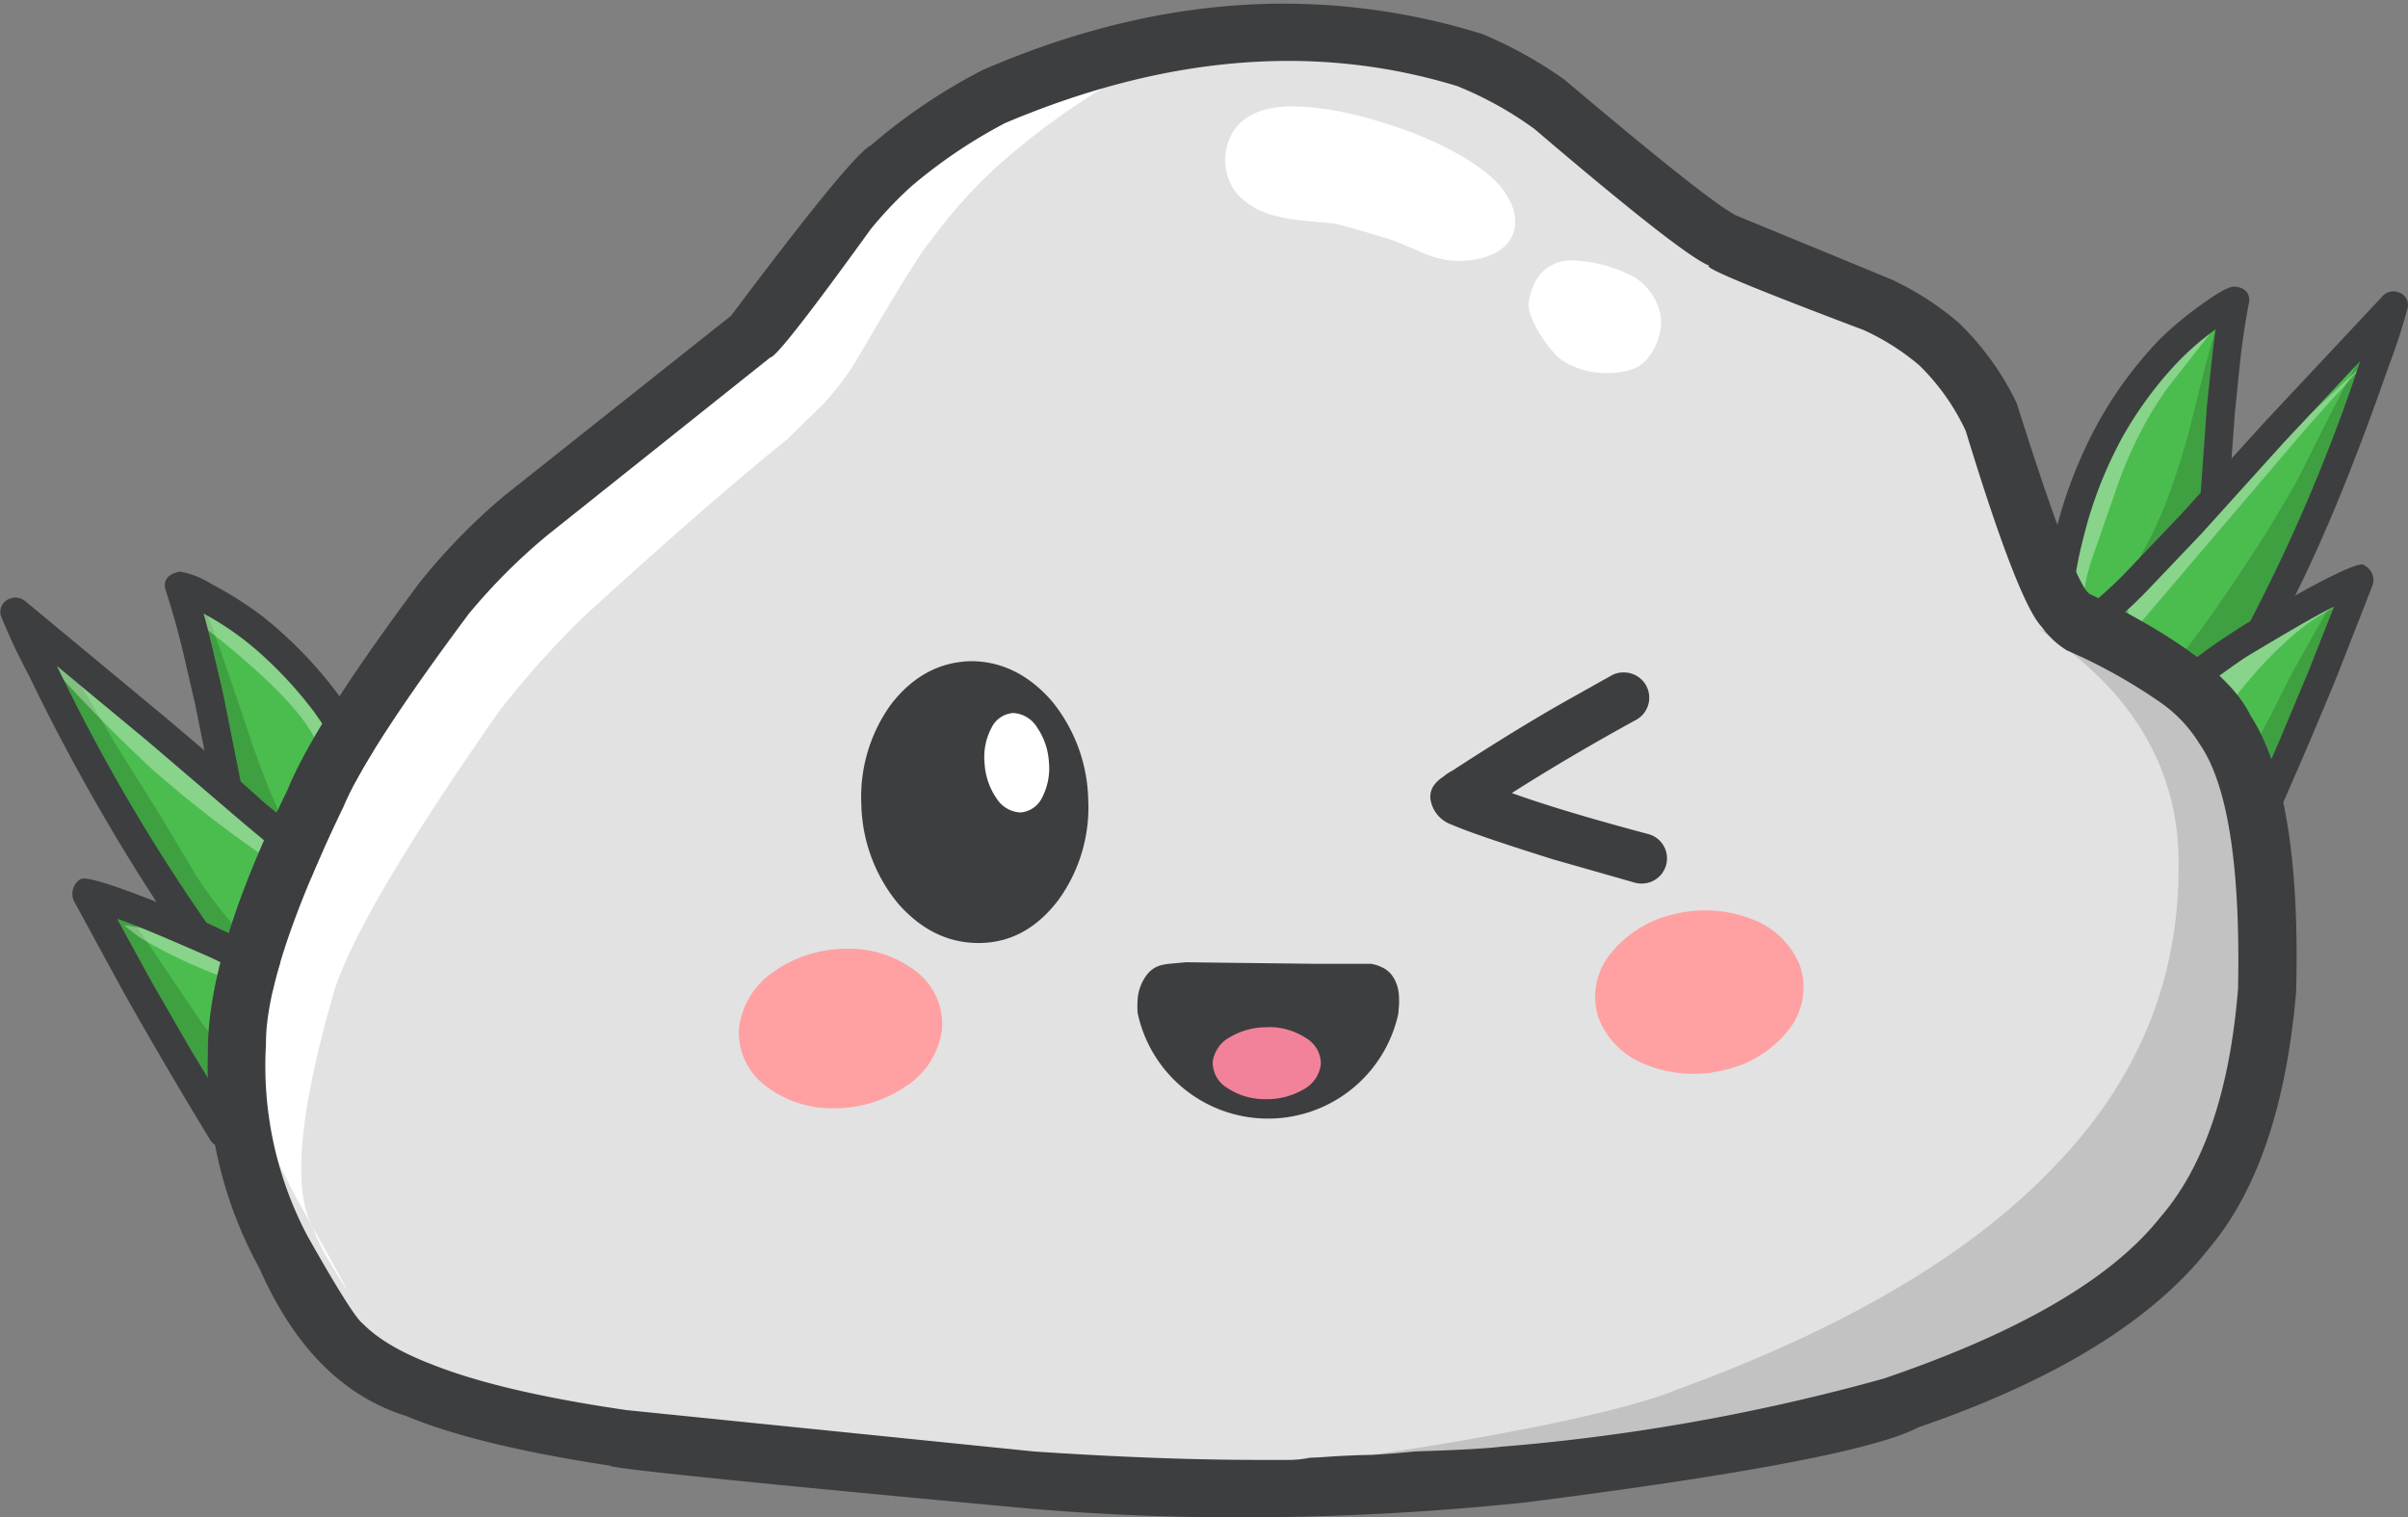 <svg xmlns="http://www.w3.org/2000/svg" viewBox="0 0 309.92 195.3"><rect x="0" y="0" width="309.92" height="195.3" fill="#808080" stroke="none"/><defs><style>.cls-1{fill:#e2e2e2;}.cls-2{fill:#4bbd4e;}.cls-3,.cls-6{fill:#fff;}.cls-4{fill:#c2c2c2;}.cls-5{fill:#3fa042;}.cls-6{fill-opacity:0.34;}.cls-7{fill:#3d3e40;}.cls-8{fill:#f2829a;}.cls-9{fill:#ffa1a2;}</style></defs><title>Fichier 3</title><g id="Calque_2" data-name="Calque 2"><g id="Calque_1-2" data-name="Calque 1"><path class="cls-1" d="M167.23,4.55a52.88,52.88,0,0,0-15.48,2.6h0q-18,.25-35.46,12.68a71.23,71.23,0,0,0-8.66,8.46Q92.91,47.9,91.44,48.17q-3,3.28-21.46,16.17a96.2,96.2,0,0,0-9.75,9A94.19,94.19,0,0,0,43.45,96.48Q25.68,129.6,31.8,150.57q2.08,10.06,12.51,21,5,5.68,17.11,9.4,15,4.24,24.23,4.54l56.5,2.36,3.21,0h0l-1.58,2.58,0,.07A177.1,177.1,0,0,0,174,192.91c3.52,0,7.14-.08,10.84-.25q17-1,51.42-8.88,34.07-9.51,47.27-30.73,5.91-9.2,7.16-22.73,2.1-21.21-2.29-29.28a43.92,43.92,0,0,0-7.67-11.71q-.42-1.12-10.82-9.27a28.61,28.61,0,0,1-3.25-3.36q-.83-.42-7.58-12.52l-2.15-2.67h0q-3.81-11.85-10-17a40.67,40.67,0,0,0-7.49-5.11q-1-.7-19.85-9.6-3.92-2-7.69-4.23-4.8-2.79-15.77-12.78a24.83,24.83,0,0,0-4-2.67A47.63,47.63,0,0,0,170,4.64h-.25Q168.51,4.55,167.23,4.55Z"/><path class="cls-2" d="M301,76.76q-9.07,2.37-17,10.41l8.18,12c.3-.53.61-1.15.94-1.86l4.22-9.45q.55-1.26,2.33-4.75c.26-.53.49-1.07.71-1.62q1.2-3.15.59-4.71"/><path class="cls-2" d="M305.12,43.66l-3.73,3.84L283.72,65,270.78,78.73l14.4,9.13q4.95-5.19,4.9-5.64,1.21-2,6.85-13.43c2.57-4.64,3.88-7.09,3.91-7.36a50.91,50.91,0,0,0,4.31-17.73"/><path class="cls-2" d="M287.18,41.26q-3.44.12-8.81,5.48a69.44,69.44,0,0,0-8.93,12.8,47.88,47.88,0,0,0-4.25,13.63,22.54,22.54,0,0,0-.25,4.24c.08.52.71,1.2,1.88,2a15.91,15.91,0,0,0,9.24,2.44l11.13-17a24.49,24.49,0,0,1-.92-7.34c0-1.27,0-2.94.15-5q0-.66.59-6.69c.12-2.53.2-4,.24-4.42a.11.11,0,0,0,0-.12"/><path class="cls-2" d="M13.39,115.89q-.27.23.12,1.53a20.92,20.92,0,0,0,1.16,3.08q.09.45,4.72,8.84l2.6,5.45q.47,1,.72,1.41a21.33,21.33,0,0,0,2.58,3.68,50.19,50.19,0,0,0,4.19,4l2.34-19.8A97.14,97.14,0,0,0,23,119.27a71.77,71.77,0,0,0-9.58-3.39"/><path class="cls-2" d="M5.85,82.46q-.36,2,1.45,7,.47,1.74,7.21,14.12,8.05,14.53,15.42,22.49l7.76-19.23A148,148,0,0,1,20.85,95.28q-2.69-2.07-6.48-5.21-6.18-5.88-8.5-7.62"/><path class="cls-2" d="M24.75,76.74a31.63,31.63,0,0,1,1.71,4.05,39.71,39.71,0,0,1,1,4.14c.18,1,.37,2.18.57,3.66q.18,1.23,1,9.19.46,3.82.87,6.18L38,108.9a76.2,76.2,0,0,0,5-10.09c.81-2.11,1-3.76.67-5a13,13,0,0,0-2-2.56l-3.26-3.18q-4.9-5.2-6.89-7a21.38,21.38,0,0,0-6.71-4.38"/><path class="cls-3" d="M193.29,24.19q-3.1-3.68-10.91-6.88-9.4-3.6-16.3-3.63-5.29.11-7.33,3.21a7,7,0,0,0,.35,7.93,9.63,9.63,0,0,0,4.62,2.85,21.85,21.85,0,0,0,2.83.58q1.35.2,4.95.48l.6.14c1.24.29,3.41.9,6.5,1.85.7.2,2.34.85,4.92,2,.46.18.86.32,1.21.42a11.79,11.79,0,0,0,3.36.45q5-.26,6.48-3.1c.88-1.91.46-4-1.28-6.26"/><path class="cls-3" d="M213.68,40.36a7.48,7.48,0,0,0-3.36-4.7,18.08,18.08,0,0,0-8-2.14,5.15,5.15,0,0,0-4.1,1.8A6.52,6.52,0,0,0,197,37.8a4.14,4.14,0,0,0-.19,2.12,11.87,11.87,0,0,0,1.52,3.26,14.16,14.16,0,0,0,2.44,3A10.19,10.19,0,0,0,206.24,48q4,.14,5.57-1.6a7.58,7.58,0,0,0,1.68-3,6,6,0,0,0,.19-3"/><path class="cls-3" d="M169.49,0l-2.31.65c-2,.58-1.28.38,2.2-.62M166.11,1,126.63,12.24l-1.87,1.26a82.73,82.73,0,0,0-10.93,10Q98.55,39.55,87.26,53.09l-3.67,3.36a242.32,242.32,0,0,0-19,15.44,120.19,120.19,0,0,0-13,13.69q-14.76,17-20.2,40.68-2.5,12.33,8.79,31.52-3.86-7.12,2.83-30.21,3.26-10.35,21.26-36.06A120.29,120.29,0,0,1,75,79.48q16.32-14.9,26.27-22.9l4.81-4.7a37.41,37.41,0,0,0,3.84-5q8.33-14.26,9.81-15.82a64.28,64.28,0,0,1,9-10A93.65,93.65,0,0,1,165.9,1M40.2,157.88a28.29,28.29,0,0,0,1.57,3.42q6.34,10.71-1.54-3.37"/><path class="cls-4" d="M258.49,74.58l2.56,2c-1-.77-1.82-1.43-2.56-2"/><path class="cls-4" d="M262.22,80.82q18.19,11.88,18.17,30.25.23,23-17,40.09-15.8,16.08-47.46,27.66-7,2.87-25.64,6.22-22.68,4.05-37.45,4.29,6.67,1,47.4-1.16a205.79,205.79,0,0,0,30.4-4.46,180.24,180.24,0,0,0,28.75-9.5,57.54,57.54,0,0,0,15.86-11.06q20.06-20.16,14.38-54.92a50,50,0,0,0-5.57-17L262.35,80.88"/><path class="cls-5" d="M300.19,77.48q-1,1.62-4.93,8.67l-1,1.91-2,4-1.67,3.14a4.31,4.31,0,0,0,.08,2.52,16.64,16.64,0,0,0,.62,2.18c0,.08.14.06.31,0a16.66,16.66,0,0,0,3.88-5.46c.45-1,.92-2.1,1.4-3.41l1.86-5.35.55-1.47a26,26,0,0,1,1.64-3.31l-.71-3.41"/><path class="cls-5" d="M305.22,43.55q-1.1,1.74-5.48,10.11l-3.95,7.9c-.35.68-1.7,3-4.06,6.92q-7.78,12.18-12,17A3.94,3.94,0,0,0,279.9,88a6.78,6.78,0,0,0,3.47-1,17.48,17.48,0,0,0,3.9-2.89,32.64,32.64,0,0,0,5.18-5.68l12.77-34.92"/><path class="cls-5" d="M285.53,41c-.76,2.64-1.36,4.82-1.82,6.56q-2.16,8.76-2.11,8.41c-.69,2.5-1.38,4.7-2.05,6.58a55.24,55.24,0,0,1-3,7.06,70.38,70.38,0,0,1-3.66,6.17c0,.15.09.13.42-.08.55-.35,1.23-.82,2-1.41a25.76,25.76,0,0,0,2.61-2.36,70.94,70.94,0,0,0,7.33-8.81l.28-22.1"/><path class="cls-5" d="M29.23,135.73a53.08,53.08,0,0,1-3.57-4.54l-7-10.37-1.39-2c-1.55-2.11-2.31-3-2.27-2.74q-.24.62.42,4.41a23.45,23.45,0,0,0,1.49,4.59,94.6,94.6,0,0,0,8,13.84l1.29,1.6,2.94-4.78"/><path class="cls-5" d="M31.11,120.18a49.64,49.64,0,0,1-5.89-7.52q-3.82-6.57-10.29-16.79L8.38,84.8,7.22,82.93c-.08-.13-.17-.19-.25-.18a7.25,7.25,0,0,0-.38,3.87A17,17,0,0,0,8.07,92c.49,1,.91,1.83,1.27,2.42l6.17,9.65,8.15,13.81a7.17,7.17,0,0,0,3.27,2.84l4.16-.58"/><path class="cls-5" d="M36.77,106.32Q35,102.65,33.64,99c-.32-.86-.64-1.77-1-2.72q-4.56-13.56-4.6-13.49-1-3-2.13-5.51a6.61,6.61,0,0,0-.47,2.85,19.52,19.52,0,0,0,.29,4.19q0,.8,2.35,10,1.29,5.16,2,7l6.66,5"/><path class="cls-6" d="M42.05,94.84q.68-2.94-4.73-8.69a67.38,67.38,0,0,0-6.8-6.43,15.28,15.28,0,0,0-4.91-2.36l-.05,2.85a96.75,96.75,0,0,1,9.8,8.33,45.07,45.07,0,0,1,3.32,3.67,23.27,23.27,0,0,1,2.16,3.4c.06.11.33,0,.8-.31a1,1,0,0,0,.41-.45"/><path class="cls-6" d="M35.08,111l-1.39-5.49L14.26,91,5.88,84.47q-.91-.69-.6-.3,2.31,2.74,4.94,5.54,5.24,5.52,9.45,9.37a150,150,0,0,0,15.38,11.86"/><path class="cls-6" d="M29.26,125.94l-.06-2.41-3.43-1.46-1.84-.74c-1.34-.52-2.62-1-3.82-1.33a20.25,20.25,0,0,0-4.05-.9s0,0,0,.05l.62.51q.7.56,1.32,1A51.91,51.91,0,0,0,23,123.34a63.63,63.63,0,0,0,6.21,2.6"/><path class="cls-6" d="M286.19,40.67,281.31,44a34.53,34.53,0,0,0-3.79,3.84A86,86,0,0,0,268.12,62a18.87,18.87,0,0,0-2.43,8.47,8,8,0,0,0,.72,3.27c.74,1.38,1.35,2.11,1.85,2.2a26.83,26.83,0,0,1,.87-3.67l3.34-9.61a55.26,55.26,0,0,1,3-7,44.74,44.74,0,0,1,3.6-5.86l7.11-9.06"/><path class="cls-6" d="M306,45.21l-8.68,8.12L283.36,64.87q-3.24,2.82-4.86,4.53A21.58,21.58,0,0,0,274.07,76a5.12,5.12,0,0,0-.19,2.59q.47,2.3,1,2.28l21.66-25.42Q304,47,306,45.21"/><path class="cls-6" d="M301.84,77.49l-7.67,3.15a23,23,0,0,0-2.55,1,22.23,22.23,0,0,0-3.93,2.54,9.15,9.15,0,0,0-1.75,2.14,5.43,5.43,0,0,0-.65,2,.68.68,0,0,0,.1.49c.13.23.4.64.8,1.2s.6.66.74.55a.52.52,0,0,0,.18-.15c1.69-2.1,3-3.69,4-4.75a47.56,47.56,0,0,1,3.58-3.5,26.66,26.66,0,0,1,7.1-4.64"/><path class="cls-7" d="M165.82,7.84a74.09,74.09,0,0,1,21.67,3.22l.45.18a46.34,46.34,0,0,1,9.53,5.34Q216.63,32.92,220,34.2q-1.51.21,19.84,8.27A30.68,30.68,0,0,1,247,47a28.78,28.78,0,0,1,6,8.46q6.71,22,9.79,25.24a11.27,11.27,0,0,0,3.21,3,69.17,69.17,0,0,1,12,6.67,17.71,17.71,0,0,1,5.05,5.31q5.46,7.77,5,31.51Q286.47,147,278,156.72q-9.35,11.79-35.54,20.71a263.08,263.08,0,0,1-49.32,8.78c-1.94.23-5.54.43-10.78.59h-.11l-2.68.25c-1.31.1-2.35.17-3.1.21-1.25,0-2.54.07-3.88.13l-1.2.07-1.39.1-1.48.07h0a13.4,13.4,0,0,1-3.11.27c-.57,0-1.19,0-1.88,0h-1.6q-12.61,0-28.8-1.08l-52.5-5.33q-16.14-2.35-24.91-5.83-6.06-2.3-9-5.27-1.3-.94-7.16-11.33a46.8,46.8,0,0,1-5.33-24.58q-.11-9.75,10-30.69,3-7.2,16.1-24.78a76.28,76.28,0,0,1,10.09-10.1L99.15,46q1,0,12.92-16.51a51.11,51.11,0,0,1,5.11-5.41,65.67,65.67,0,0,1,12.18-8.24Q148.27,7.84,165.82,7.84Zm-.08,180.22.88,0h-.88ZM165.23.47q-19,0-38.69,8.51A73.35,73.35,0,0,0,112.1,18.7q-2.41,1.14-18,21.93L65,63.73A78.65,78.65,0,0,0,53.85,75.18Q40.4,93.24,37,101.68q-10.37,21.13-10.24,33.8a53.84,53.84,0,0,0,6.65,27.8q6.69,15.16,18.82,18.95,9,3.78,26.27,6.41,0,.53,54.1,5.54,13.44,1.13,27.18,1.12a353.72,353.72,0,0,0,36.51-1.92q42.54-5.41,50.59-9.66,26.5-9.1,37.46-23.07,9.27-11,11.18-32.95.68-25.5-5.88-35.62-3.52-7.32-20.72-15.65-2.06-1.43-9.36-24.54A35.8,35.8,0,0,0,252,41.46a37.5,37.5,0,0,0-8.72-5.56l-19.42-8q-2.51-.74-22.47-17.62A54.72,54.72,0,0,0,191,4.47l-.25-.1A86,86,0,0,0,165.23.47Z"/><path class="cls-7" d="M10.78,113.07a1,1,0,0,0-.4.07h0a2.25,2.25,0,0,0-.89,2.78l6.43,11.81q5.23,9.29,11.2,19.1a2.53,2.53,0,0,0,.59.55h0a1.77,1.77,0,0,0,1,.29,2.37,2.37,0,0,0,.83-.17,1.9,1.9,0,0,0,.92-2.55l-3.63-6.09h0L24.6,135.2l-5.07-8.8-4.46-8.14h0q2.17.64,11.94,4.93c.38.17.84.39,1.37.66h0c1.56.79,3.75,2,6.57,3.64l.14,0h0c.26-1.15.58-2.37,1-3.65h0a49.72,49.72,0,0,0-6.62-3.71c-.79-.39-1.64-.79-2.54-1.21l-.35-.15h0q-3.63-1.55-6.45-2.69h0Q12.53,113.08,10.78,113.07Z"/><path class="cls-7" d="M2,76.9a1.51,1.51,0,0,0-.68.16l-.08,0a1.82,1.82,0,0,0-1.13,2.2,81.33,81.33,0,0,0,3.57,7.6,265,265,0,0,0,16.45,29.22h0c1.34,2,2.65,3.85,3.92,5.53a1.86,1.86,0,0,0,1.18.44,2.27,2.27,0,0,0,1.16-.36,1.91,1.91,0,0,0,.63-2.3l-.44-.62h0A239.08,239.08,0,0,1,7.33,85.72h0l11.58,9.6L31.6,106.17l2.4,2h0l6,4.9c.5-1.18,1-2.39,1.58-3.64h0l-6-4.85-1.26-1L31,100.61l-4.67-4L21.25,92.3,3.38,77.48A2.34,2.34,0,0,0,2,76.9Z"/><path class="cls-7" d="M23.19,73.58a.88.88,0,0,0-.35.06h0c-1.24.33-1.77,1-1.59,2.12.93,2.8,1.74,5.7,2.44,8.72l1.42,6.14,1.21,6,1,4.83a2,2,0,0,0,.33.73,1.9,1.9,0,0,0,1.5.77,2.38,2.38,0,0,0,.68-.1A1.91,1.91,0,0,0,31.05,101l-.07-.37L28.72,89.3Q26.62,80.21,26.2,79h.05a37.24,37.24,0,0,1,7,4.87,52.53,52.53,0,0,1,7.18,7.76l1.06,1.52h0a57.49,57.49,0,0,1,4.29,7.4q.94-1.78,2.28-3.93h0a57.35,57.35,0,0,0-4.36-7h0a54.36,54.36,0,0,0-9.83-10.23A48,48,0,0,0,27.1,75.1,10.81,10.81,0,0,0,23.19,73.58Z"/><path class="cls-7" d="M208.94,86.55a3.16,3.16,0,0,0-1.43.33L201.94,90q-6.52,3.66-15,9.18a6.37,6.37,0,0,0-1.76,1.34l.61-.58-.35.25a4.47,4.47,0,0,0-.74.7,2.59,2.59,0,0,0-.61,1.85,4.12,4.12,0,0,0,2.78,3.41q2.85,1.26,13,4.45l10.52,3a3.13,3.13,0,0,0,.86.12,3.24,3.24,0,0,0,1-6.34q-11.28-3-17.67-5.31,7.58-4.82,16.1-9.48a3.21,3.21,0,0,0,.68-.54A3.25,3.25,0,0,0,209,86.55"/><path class="cls-7" d="M124.82,85.1q-6,.21-10.13,5.54a20.32,20.32,0,0,0-3.83,12.94,20.7,20.7,0,0,0,4.75,12.74q4.53,5.13,10.51,5.05t10.12-5.56a20.29,20.29,0,0,0,3.82-12.87,20.76,20.76,0,0,0-4.73-12.76q-4.53-5.13-10.5-5.08"/><path class="cls-3" d="M130.38,91.77a3.38,3.38,0,0,0-2.79,1.94,8.1,8.1,0,0,0-.87,4.54,8.82,8.82,0,0,0,1.55,4.52,3.83,3.83,0,0,0,3.06,1.8,3.37,3.37,0,0,0,2.8-1.93A8.17,8.17,0,0,0,135,98.1a8.82,8.82,0,0,0-1.55-4.52,3.84,3.84,0,0,0-3.06-1.81"/><path class="cls-7" d="M152.64,123.85l-2.17.2a6.85,6.85,0,0,0-1,.17,3.37,3.37,0,0,0-1.79,1.15,5.86,5.86,0,0,0-1.26,3.24,11.8,11.8,0,0,0,0,1.77h0a17.16,17.16,0,0,0,33.54.14h0l.09-1.07a8.86,8.86,0,0,0,0-1.21,5,5,0,0,0-.7-2.42,3.44,3.44,0,0,0-1.61-1.38,5.27,5.27,0,0,0-1.28-.39h-7.31Z"/><path class="cls-8" d="M163.35,132.22a9.29,9.29,0,0,0-5,1.24,4.28,4.28,0,0,0-2.27,3.21,3.83,3.83,0,0,0,1.81,3.32,8.75,8.75,0,0,0,4.84,1.48,9.37,9.37,0,0,0,5-1.23A4.28,4.28,0,0,0,170,137a3.83,3.83,0,0,0-1.81-3.33,8.81,8.81,0,0,0-4.84-1.48"/><path class="cls-9" d="M109,122.12a16.15,16.15,0,0,0-9.5,3,10.22,10.22,0,0,0-4.39,7.27,8.56,8.56,0,0,0,3.27,7.25,14,14,0,0,0,9,3,16.12,16.12,0,0,0,9.46-3,10.22,10.22,0,0,0,4.41-7.27,8.52,8.52,0,0,0-3.24-7.26,14.05,14.05,0,0,0-9-3"/><path class="cls-9" d="M215.35,117.69a16.57,16.57,0,0,1,10.19.64,10.47,10.47,0,0,1,6.18,6.13,8.77,8.77,0,0,1-1.44,8,14.47,14.47,0,0,1-8.23,5.23,16.42,16.42,0,0,1-10.13-.63,10.45,10.45,0,0,1-6.2-6.11,8.7,8.7,0,0,1,1.41-8,14.39,14.39,0,0,1,8.2-5.25"/><path class="cls-7" d="M304.21,72.68q-1.33-.51-14.89,7.45-6.93,4.32-9,6.67a1.79,1.79,0,0,0,.4,2,1.83,1.83,0,0,0,2,.37c3.3-2.52,5.62-4.18,7-5q8.68-5.2,10.67-6.07l-3.24,8.21-3.73,8.91-4.32,9.89a1.81,1.81,0,0,0,3.34,1.38q4.46-10,8.29-19.34l4.66-11.9a2.15,2.15,0,0,0-1.17-2.52"/><path class="cls-7" d="M308.5,37.56a1.89,1.89,0,0,0-1.94.65L291.47,54.32l-11,12.14-7.12,7.46c-1.19,1.21-2.53,2.44-4,3.7-.81,1.32-.54,2.31.81,2.95a1.81,1.81,0,0,0,1.56-.24,60.29,60.29,0,0,0,4.43-4.1l7.24-7.6L294,56.88l9.78-10.42A226.18,226.18,0,0,1,289.3,80.57a1.81,1.81,0,0,0,3.06,1.75q7.15-12.43,15.08-35.2a73.35,73.35,0,0,0,2.46-7.59,1.71,1.71,0,0,0-1.33-1.94"/><path class="cls-7" d="M287.75,36.91c-.55-.16-1.83.46-3.84,1.88A45.91,45.91,0,0,0,278,43.63,51.9,51.9,0,0,0,270,54.47a58.28,58.28,0,0,0-6.09,17c-.23,1.09-.41,2.3-.56,3.65a11.5,11.5,0,0,0,.15,2.11,1.81,1.81,0,0,0,3.5.31q-.44-2.82,1.77-10.67a53.66,53.66,0,0,1,4.55-10.88,49.16,49.16,0,0,1,5.85-8.17,35.24,35.24,0,0,1,6-5.43l0,0q-.24,1.24-1.14,10l-.81,11.3a1.82,1.82,0,0,0,1.42,1.62,1.8,1.8,0,0,0,2-.89,1.85,1.85,0,0,0,.23-.72l.76-10.48.61-6c.3-2.93.72-5.76,1.26-8.51,0-1-.54-1.65-1.75-1.81"/></g></g></svg>